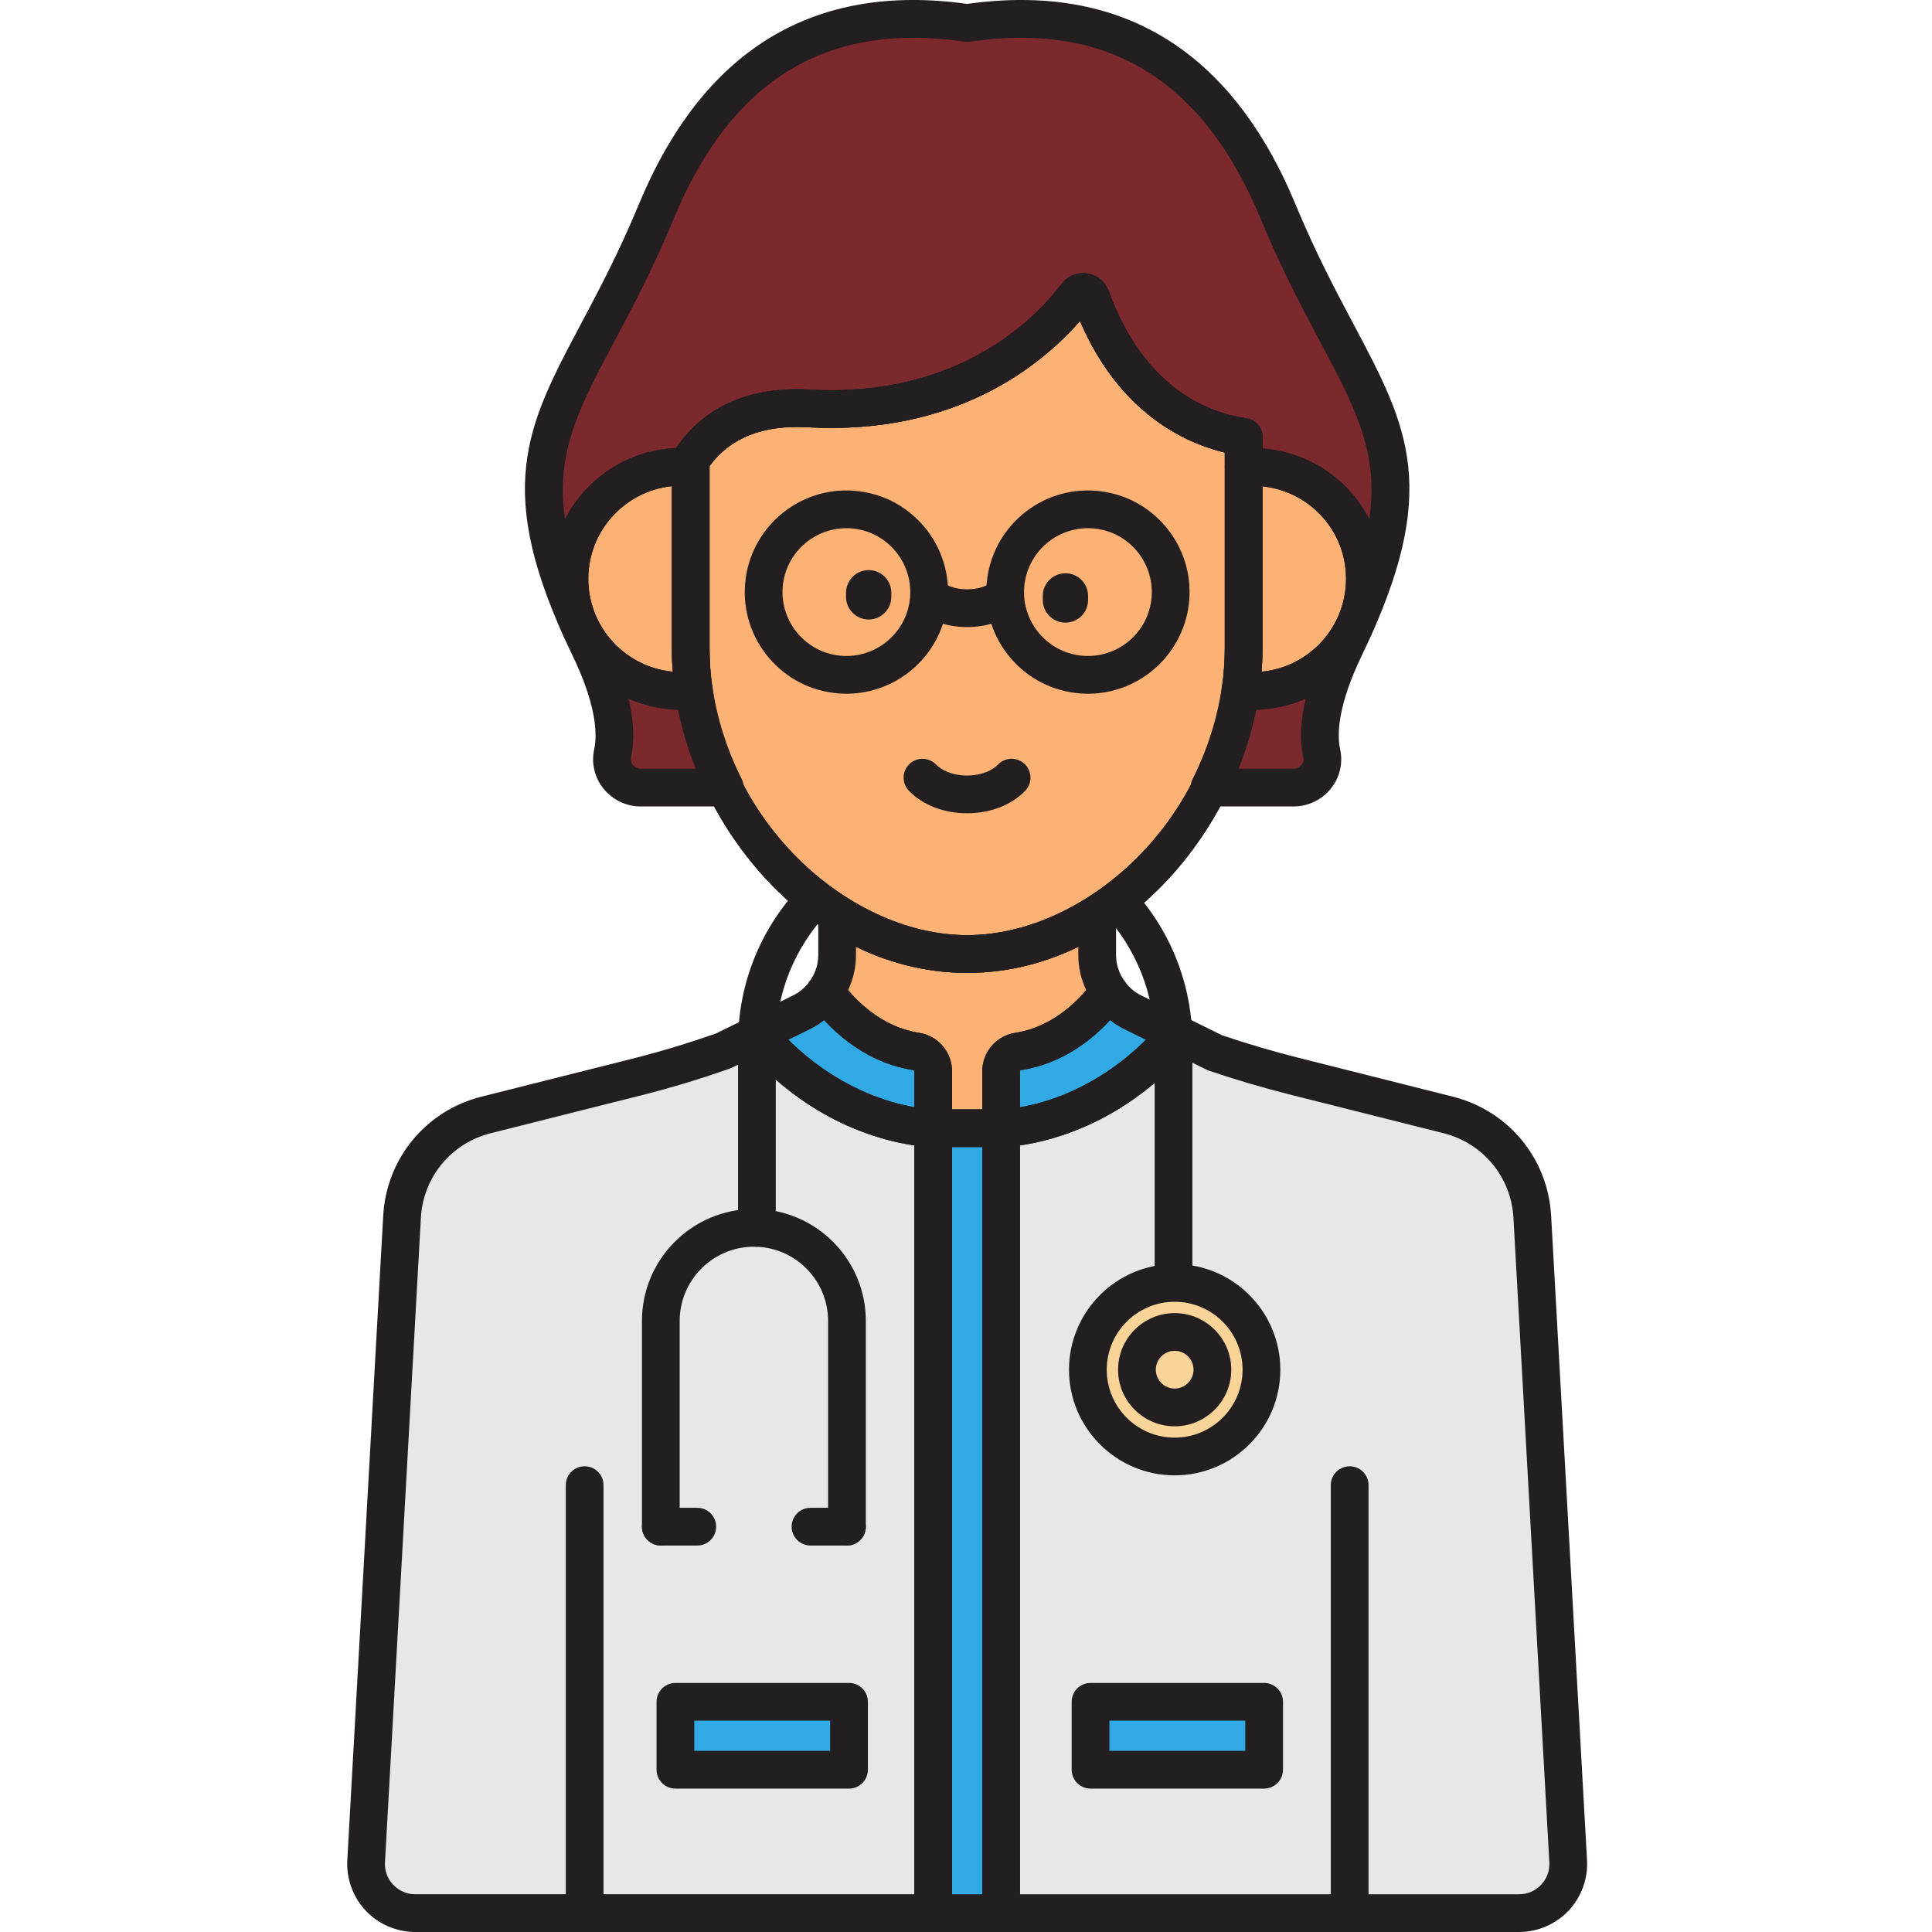 <svg height="512pt" viewBox="-92 0 512 512.012" width="512pt" xmlns="http://www.w3.org/2000/svg"><path d="m198.77 242.367c-10.289 6.566-22.023 10.465-34.461 10.465s-24.176-3.898-34.465-10.465v10.754c0 3.621-1.191 7.047-3.23 9.871l.438.16s8.531 13.172 23.691 15.488c2.625.398 4.566 2.652 4.566 5.305v15.043h18v-15.043c0-2.652 1.941-4.902 4.566-5.305 15.16-2.316 23.691-15.488 23.691-15.488l.438-.16c-2.043-2.824-3.234-6.25-3.234-9.871zm0 0" fill="#fcb275"/><path d="m323.586 493.266-9.512-170.801c-.719-12.898-9.742-23.828-22.27-26.984l-40.871-10.285c-7.09-1.785-14.105-3.855-21.027-6.215l-10.012-4.934c-21.195 24.922-46.586 24.941-46.586 24.941v208.023h137.273c7.48 0 13.422-6.281 13.004-13.746zm0 0" fill="#e8e6e6"/><path d="m108.719 274.047-8.969 4.418c-7.617 2.699-15.355 5.039-23.195 7.012l-39.746 10.004c-12.527 3.152-21.551 14.086-22.27 26.984l-9.512 170.801c-.414 7.465 5.527 13.746 13.004 13.746h137.277v-208.023c-.004 0-25.395-.02-46.59-24.941zm0 0" fill="#e8e6e6"/><path d="m197.109 78.828c-.594-1.629-2.734-1.973-3.781-.594-6.848 9.055-28.762 32.41-71.121 30.004-17.109-.969-26.27 6.191-31.176 13.703v49.734c0 40.301 32.973 81.156 73.277 81.156 40.301 0 73.273-40.855 73.273-81.156v-55.879c-9.488-1.316-29.789-7.617-40.473-36.969zm0 0" fill="#fcc494"/><path d="m91.031 171.676v-47.863c-.801-.066-1.609-.102-2.426-.102-16.402 0-29.699 13.301-29.699 29.699 0 16.402 13.297 29.703 29.699 29.703 1.109 0 2.191-.098 3.262-.227-.551-3.719-.836-7.465-.836-11.211zm0 0" fill="#fcb275"/><path d="m246.742 56.168c-18.27-44.098-49.074-54.961-82.434-50.078-33.363-4.883-64.168 5.98-82.434 50.078-21.566 52.051-44.312 60.137-17.727 115.211 6.656 13.789 7.414 22.691 6.191 28.328-1.008 4.66 2.703 9.02 7.473 9.02h22.289c-4.074-8.145-6.918-16.91-8.234-25.84-1.07.129-2.152.227-3.262.227-16.402 0-29.699-13.301-29.699-29.703 0-16.398 13.297-29.699 29.699-29.699.816 0 1.625.035 2.426.102v-1.871c4.906-7.512 14.07-14.672 31.176-13.703 42.359 2.406 64.273-20.949 71.121-30.004 1.047-1.379 3.188-1.035 3.781.594 10.684 29.348 30.984 35.652 40.473 36.969v8.055c17.223-1.43 32.129 12.148 32.129 29.559 0 16.402-13.301 29.699-29.703 29.699-1.105 0-2.188-.094-3.262-.223-1.316 8.93-4.16 17.691-8.234 25.836h22.293c4.766 0 8.477-4.359 7.469-9.016-1.219-5.641-.465-14.543 6.195-28.332 26.586-55.07 3.836-63.156-17.727-115.207zm0 0" fill="#7c292e"/><path d="m237.582 123.855v47.82c0 3.746-.285 7.492-.836 11.211 1.074.129 2.156.227 3.262.227 16.402 0 29.703-13.301 29.703-29.703 0-17.41-14.91-30.984-32.129-29.555zm0 0" fill="#fcb275"/><path d="m197.109 78.828c-.594-1.629-2.734-1.973-3.781-.594-6.848 9.055-28.762 32.41-71.121 30.004-17.109-.969-26.27 6.191-31.176 13.703v49.734c0 40.301 32.973 81.156 73.277 81.156 40.301 0 73.273-40.855 73.273-81.156v-55.879c-9.488-1.316-29.789-7.617-40.473-36.969zm0 0" fill="#fcb275"/><path d="m86.992 469.008v-18h46.004v18zm0 0" fill="#30a9e5"/><path d="m197.004 469.008v-18h46.004v18zm0 0" fill="#30a9e5"/><path d="m155.305 298.988h18.004v208.023h-18.004zm0 0" fill="#30a9e5"/><path d="m120.422 268.273-2.68 1.32-9.023 4.449c21.195 24.922 46.586 24.945 46.586 24.945v-15.043c0-2.652-1.941-4.902-4.562-5.305-15.16-2.316-23.691-15.488-23.691-15.488l-.441-.16c-1.582 2.195-3.664 4.039-6.188 5.281zm0 0" fill="#30a9e5"/><path d="m219.898 274.047-8.07-3.98-3.633-1.793c-2.523-1.242-4.605-3.086-6.191-5.281l-.438.16s-8.531 13.172-23.691 15.488c-2.625.398-4.562 2.652-4.562 5.305v15.043c-.004 0 25.387-.02 46.586-24.941zm0 0" fill="#30a9e5"/><path d="m242.301 362.996c0 12.703-10.297 23-23 23s-23.004-10.297-23.004-23 10.301-23.004 23.004-23.004 23 10.301 23 23.004zm0 0" fill="#f9d498"/><path d="m229.301 362.996c0 5.523-4.477 10-10 10-5.523 0-10.004-4.477-10.004-10 0-5.523 4.48-10.004 10.004-10.004 5.523 0 10 4.48 10 10.004zm0 0" fill="#f9d498"/><g fill="#231f20"><path d="m196.332 183.848c-.723 0-1.449-.031-2.184-.09-7.172-.578-13.688-3.914-18.348-9.391-4.664-5.48-6.91-12.445-6.332-19.617 1.191-14.805 14.176-25.883 29.008-24.68 7.168.578 13.684 3.914 18.348 9.391 4.66 5.48 6.91 12.445 6.332 19.617-1.137 14.066-12.949 24.77-26.824 24.77zm-.031-43.867c-8.727 0-16.152 6.727-16.867 15.57-.75 9.309 6.211 17.488 15.516 18.238 9.332.746 17.488-6.211 18.238-15.52.75-9.305-6.211-17.488-15.516-18.238-.461-.035-.918-.051-1.371-.051zm21.871 18.695h.02zm0 0"/><path d="m132.324 183.848c-.727 0-1.449-.031-2.184-.09-7.172-.578-13.688-3.914-18.348-9.391-4.664-5.48-6.91-12.445-6.332-19.617 1.191-14.805 14.188-25.883 29.008-24.68 7.168.578 13.684 3.914 18.348 9.391 4.66 5.48 6.91 12.445 6.332 19.617-1.133 14.066-12.949 24.77-26.824 24.77zm-.031-43.867c-8.727 0-16.152 6.727-16.867 15.57-.75 9.309 6.211 17.488 15.516 18.238 9.316.746 17.488-6.211 18.238-15.52.75-9.305-6.211-17.484-15.516-18.234-.461-.039-.918-.055-1.371-.055zm21.871 18.695h.02zm0 0"/><path d="m164.309 166.184c-5.172 0-9.93-1.609-13.055-4.41-2.055-1.844-2.223-5.004-.379-7.059 1.844-2.055 5.004-2.23 7.059-.383.953.855 3.195 1.852 6.375 1.852 3.184 0 5.422-.996 6.375-1.852 2.055-1.848 5.215-1.672 7.059.383 1.844 2.055 1.672 5.215-.379 7.059-3.125 2.801-7.883 4.41-13.055 4.41zm0 0"/><path d="m265.68 509.211c-2.762 0-5-2.238-5-5v-110.625c0-2.762 2.238-5 5-5 2.766 0 5 2.238 5 5v110.625c0 2.762-2.234 5-5 5zm0 0"/><path d="m62.934 509.211c-2.762 0-5-2.238-5-5v-110.625c0-2.762 2.238-5 5-5 2.762 0 5 2.238 5 5v110.625c0 2.762-2.238 5-5 5zm0 0"/><path d="m92.785 409.594h-9.664c-2.762 0-5-2.238-5-5 0-2.766 2.238-5 5-5h9.664c2.762 0 5 2.234 5 5 0 2.762-2.238 5-5 5zm0 0"/><path d="m132.453 409.594h-9.664c-2.762 0-5-2.238-5-5 0-2.766 2.238-5 5-5h9.664c2.762 0 5 2.234 5 5 0 2.762-2.238 5-5 5zm0 0"/><path d="m132.453 409.594c-2.762 0-5-2.238-5-5v-54.527c0-10.844-8.82-19.668-19.664-19.668s-19.668 8.824-19.668 19.668v54.527c0 2.762-2.238 5-5 5-2.762 0-5-2.238-5-5v-54.527c0-16.359 13.309-29.668 29.668-29.668 16.355 0 29.664 13.309 29.664 29.668v54.527c0 2.762-2.238 5-5 5zm0 0"/><path d="m218.996 343.992c-2.762 0-5-2.238-5-5v-62.621c0-12.793-4.812-24.977-13.551-34.309-1.887-2.016-1.785-5.18.23-7.066 2.02-1.887 5.184-1.785 7.07.23 10.48 11.195 16.25 25.805 16.25 41.145v62.621c0 2.762-2.238 5-5 5zm0 0"/><path d="m108.59 330.398c-2.762 0-5-2.238-5-5v-49.023c0-15.609 5.953-30.41 16.75-41.668 1.914-1.992 5.078-2.059 7.07-.148 1.996 1.91 2.059 5.078.148 7.07-9.004 9.391-13.969 21.73-13.969 34.746v49.027c0 2.758-2.238 4.996-5 4.996zm0 0"/><path d="m173.309 303.988h-18c-2.762 0-5-2.238-5-5v-15.043c0-.18-.137-.332-.324-.363-14.539-2.219-23.617-12.926-26.305-16.539-.871-.629-1.527-1.535-1.848-2.586-.457-1.5-.188-3.125.727-4.391 1.496-2.07 2.289-4.473 2.289-6.945v-10.754c0-1.824.996-3.504 2.598-4.383 1.598-.879 3.551-.812 5.09.168 9.926 6.336 20.914 9.684 31.773 9.684s21.844-3.348 31.77-9.68c1.543-.984 3.496-1.047 5.094-.172 1.602.879 2.594 2.559 2.594 4.387v10.754c0 2.473.793 4.871 2.289 6.941.914 1.27 1.188 2.895.73 4.391-.324 1.055-.98 1.957-1.852 2.59-2.688 3.609-11.766 14.32-26.309 16.539-.184.027-.32.184-.32.363v15.043c.004 2.758-2.234 4.996-4.996 4.996zm-13-10h8v-10.043c0-5.156 3.703-9.465 8.809-10.246 9.375-1.434 15.938-7.969 18.742-11.305-1.379-2.902-2.094-6.047-2.094-9.273v-2.238c-9.422 4.566-19.465 6.949-29.457 6.949-9.996 0-20.039-2.383-29.465-6.949v2.238c0 3.227-.711 6.375-2.09 9.273 2.797 3.328 9.359 9.871 18.742 11.305 5.105.777 8.812 5.09 8.812 10.246zm0 0"/><path d="m310.586 512.012h-137.277c-2.762 0-5-2.238-5-5v-208.023c0-2.762 2.234-5 4.996-5 .93-.008 23.465-.473 42.781-23.184 1.484-1.746 3.965-2.258 6.023-1.246l9.715 4.793c6.66 2.254 13.496 4.27 20.332 5.992l40.875 10.289c14.727 3.707 25.191 16.387 26.039 31.555l9.512 170.797c.277 4.922-1.512 9.805-4.902 13.387-3.391 3.586-8.164 5.641-13.094 5.641zm-132.277-10h132.273c2.23 0 4.301-.891 5.832-2.512 1.531-1.617 2.305-3.734 2.18-5.957l-9.512-170.801c-.602-10.77-8.035-19.777-18.496-22.414l-40.871-10.285c-7.203-1.816-14.41-3.941-21.418-6.328-.207-.07-.406-.152-.598-.25l-6.602-3.254c-16.297 17.508-34.258 22.125-42.789 23.34zm0 0"/><path d="m155.309 512.012h-137.277c-4.934 0-9.707-2.055-13.098-5.637-3.387-3.586-5.176-8.465-4.898-13.387l9.512-170.797c.844-15.168 11.312-27.848 26.039-31.555l39.75-10.004c7.562-1.906 15.121-4.184 22.473-6.777l8.699-4.289c2.055-1.012 4.535-.5 6.02 1.246 19.477 22.898 42.555 23.18 42.785 23.18 2.758.004 4.996 2.242 4.996 5v208.02c0 2.762-2.242 5-5 5zm-47.793-231.797-5.551 2.734c-.176.086-.355.164-.543.23-7.734 2.738-15.688 5.141-23.645 7.145l-39.746 10.004c-10.465 2.633-17.898 11.641-18.496 22.414l-9.516 170.797c-.125 2.227.652 4.34 2.184 5.957 1.531 1.621 3.602 2.512 5.828 2.512h132.277v-198.457c-8.531-1.211-26.496-5.832-42.793-23.336zm-7.766-1.75h.02zm0 0"/><path d="m164.309 257.832c-44.801 0-78.277-45.484-78.277-86.156v-49.734c0-.969.281-1.918.812-2.734 5.168-7.91 15.547-17.082 35.645-15.961 39.512 2.25 59.91-18.855 66.852-28.027 1.586-2.094 4.184-3.152 6.777-2.762 2.605.391 4.789 2.176 5.691 4.66 9.562 26.27 26.949 32.406 36.461 33.727 2.473.344 4.312 2.457 4.312 4.953v55.879c0 40.672-33.473 86.156-78.273 86.156zm-68.277-134.332v48.176c0 43.59 36.047 76.156 68.277 76.156 32.23 0 68.273-32.566 68.273-76.156v-51.742c-10.355-2.477-27.828-10.289-38.375-34.863-10.062 11.527-32.758 30.391-72.285 28.16-11.711-.66-20.41 2.789-25.891 10.27zm96.379-42.961s.004.004.004.004-.004-.004-.004-.004zm0 0"/><path d="m88.605 188.113c-19.133 0-34.703-15.566-34.703-34.703 0-19.133 15.566-34.699 34.703-34.699.957 0 1.902.043 2.84.121 2.594.215 4.586 2.383 4.586 4.98v47.867c0 3.434.262 6.961.781 10.48.199 1.336-.152 2.695-.973 3.77-.82 1.07-2.039 1.766-3.379 1.926-1.504.176-2.691.258-3.855.258zm-2.574-59.266c-12.414 1.289-22.125 11.816-22.125 24.566 0 12.836 9.844 23.418 22.379 24.594-.168-2.125-.25-4.242-.25-6.328v-42.832zm0 0"/><path d="m250.805 213.727h-22.293c-1.73 0-3.34-.898-4.254-2.371-.91-1.477-.992-3.316-.215-4.867 3.922-7.844 6.535-16.031 7.758-24.332.395-2.68 2.848-4.555 5.539-4.234 1.094.129 1.918.188 2.668.188 13.621 0 24.703-11.078 24.703-24.699 0-6.969-2.824-13.41-7.953-18.129-5.07-4.664-11.914-7.008-18.762-6.449-1.398.121-2.77-.355-3.797-1.301-1.031-.949-1.617-2.281-1.617-3.68v-3.918c-10.355-2.477-27.828-10.289-38.375-34.863-10.062 11.527-32.77 30.395-72.285 28.16-11.711-.66-20.41 2.793-25.891 10.27v.312c0 1.398-.582 2.734-1.613 3.68-1.027.945-2.398 1.418-3.801 1.305-.664-.055-1.332-.086-2.012-.086-13.621 0-24.703 11.082-24.703 24.699 0 13.621 11.082 24.703 24.703 24.703.754 0 1.574-.059 2.668-.188 2.688-.32 5.145 1.555 5.539 4.234 1.227 8.301 3.836 16.484 7.762 24.328.773 1.551.691 3.391-.219 4.867-.91 1.477-2.52 2.371-4.254 2.371h-22.289c-3.855 0-7.457-1.719-9.879-4.727-2.363-2.93-3.27-6.703-2.477-10.348.891-4.113.605-11.805-5.812-25.098-21.086-43.68-12.281-60.25 2.305-87.695 4.707-8.859 10.039-18.898 15.305-31.602 16.996-41.027 46.273-58.941 87.055-53.219 40.781-5.711 70.059 12.191 87.055 53.211 5.262 12.707 10.598 22.746 15.305 31.605 14.582 27.449 23.387 44.016 2.301 87.695-6.414 13.293-6.703 20.984-5.809 25.098.789 3.645-.113 7.418-2.48 10.348-2.422 3.008-6.023 4.73-9.875 4.73zm-14.566-10h14.566c.816 0 1.578-.367 2.094-1.004.266-.336.688-1.031.488-1.957-.977-4.5-.75-9.723.66-15.621-4.035 1.793-8.473 2.836-13.133 2.957-1.066 5.285-2.629 10.512-4.676 15.625zm-161.672-18.582c1.414 5.898 1.637 11.121.66 15.625-.199.922.223 1.621.492 1.953.512.637 1.277 1.004 2.094 1.004h14.566c-2.047-5.113-3.613-10.34-4.676-15.625-4.664-.121-9.102-1.164-13.137-2.957zm168.016-66.297c7.746.578 15.168 3.754 20.949 9.078 3.023 2.781 5.496 6.059 7.34 9.652 2.594-17.621-3.652-29.375-13.035-47.027-4.809-9.059-10.266-19.324-15.711-32.469-15.332-37.008-40.555-52.398-77.09-47.043-.48.07-.969.07-1.453 0-36.539-5.352-61.758 10.039-77.09 47.043-5.445 13.145-10.902 23.41-15.711 32.469-9.379 17.645-15.625 29.398-13.039 47.008 5.562-10.777 16.602-18.289 29.414-18.816 5.266-7.801 15.598-16.602 35.332-15.496 39.512 2.25 59.91-18.855 66.852-28.027 1.586-2.094 4.184-3.152 6.777-2.762 2.605.391 4.789 2.176 5.691 4.66 9.562 26.27 26.949 32.406 36.461 33.727 2.473.344 4.312 2.457 4.312 4.953zm0 0"/><path d="m240.008 188.113c-1.164 0-2.352-.082-3.852-.258-1.34-.16-2.559-.859-3.379-1.93-.82-1.07-1.172-2.43-.973-3.766.516-3.516.781-7.043.781-10.48v-47.824c0-2.602 1.992-4.77 4.586-4.984 9.641-.801 19.238 2.5 26.363 9.055 7.105 6.539 11.18 15.832 11.18 25.484-.004 19.137-15.57 34.703-34.707 34.703zm2.574-59.227v42.793c0 2.086-.082 4.203-.25 6.328 12.539-1.176 22.379-11.758 22.379-24.594 0-6.969-2.824-13.406-7.953-18.129-3.934-3.621-8.934-5.848-14.176-6.398zm0 0"/><path d="m164.281 215.531c-6.168 0-11.793-2.184-15.426-5.988-1.906-2-1.836-5.164.164-7.07 1.996-1.91 5.164-1.832 7.07.164 1.336 1.402 4.191 2.895 8.191 2.895 4.004 0 6.855-1.496 8.191-2.895 1.906-1.996 5.07-2.074 7.07-.164 2 1.906 2.074 5.07.168 7.07-3.641 3.805-9.262 5.988-15.43 5.988zm0 0"/><path d="m138.207 164.176c-3.312 0-6-2.688-6-6v-1.086c0-3.316 2.688-6 6-6s6 2.684 6 6v1.086c0 3.312-2.688 6-6 6zm0 0"/><path d="m190.352 165.012c-3.312 0-6-2.688-6-6v-1.09c0-3.312 2.688-6 6-6s6 2.688 6 6v1.09c0 3.312-2.688 6-6 6zm0 0"/><path d="m164.309 257.832c-44.801 0-78.277-45.484-78.277-86.156v-49.734c0-.969.281-1.918.812-2.734 5.168-7.91 15.547-17.082 35.645-15.961 39.512 2.25 59.91-18.855 66.852-28.027 1.586-2.094 4.184-3.152 6.777-2.762 2.605.391 4.789 2.176 5.691 4.66 9.562 26.27 26.949 32.406 36.461 33.727 2.473.344 4.312 2.457 4.312 4.953v55.879c0 40.672-33.473 86.156-78.273 86.156zm-68.277-134.332v48.176c0 43.59 36.047 76.156 68.277 76.156 32.23 0 68.273-32.566 68.273-76.156v-51.742c-10.355-2.477-27.828-10.289-38.375-34.863-10.062 11.527-32.758 30.391-72.285 28.16-11.711-.66-20.41 2.789-25.891 10.27zm96.379-42.961s.004.004.004.004-.004-.004-.004-.004zm0 0"/><path d="m132.996 474.008h-46.004c-2.762 0-5-2.238-5-5v-18c0-2.766 2.238-5 5-5h46.004c2.762 0 5 2.234 5 5v18c0 2.762-2.238 5-5 5zm-41.004-10h36.004v-8h-36.004zm0 0"/><path d="m243.008 474.008h-46.004c-2.762 0-5-2.238-5-5v-18c0-2.766 2.238-5 5-5h46.004c2.762 0 5 2.234 5 5v18c0 2.762-2.238 5-5 5zm-41.004-10h36.004v-8h-36.004zm0 0"/><path d="m173.309 512.012h-18c-2.762 0-5-2.238-5-5v-208.023c0-2.762 2.238-5 5-5h18c2.762 0 5 2.238 5 5v208.023c0 2.762-2.238 5-5 5zm-13-10h8v-198.023h-8zm0 0"/><path d="m155.309 303.988h-.004c-1.133 0-27.961-.328-50.395-26.703-1-1.176-1.402-2.746-1.09-4.254s1.305-2.789 2.688-3.473l11.703-5.77c1.707-.84 3.172-2.094 4.348-3.723 1.312-1.816 3.672-2.539 5.773-1.766l.441.16c1.016.375 1.887 1.066 2.473 1.977.066.098 7.59 11.332 20.25 13.262 5.105.781 8.812 5.09 8.812 10.25v15.039c0 1.328-.527 2.602-1.469 3.539-.938.934-2.207 1.461-3.531 1.461zm-38.371-28.422c12.809 12.664 26.297 16.625 33.367 17.863v-9.484c0-.18-.133-.332-.32-.363-11.293-1.723-19.289-8.566-23.559-13.227-1.184.934-2.453 1.742-3.793 2.402zm0 0"/><path d="m173.309 303.988c-1.328 0-2.598-.527-3.535-1.461-.938-.938-1.465-2.211-1.465-3.539v-15.043c0-5.156 3.703-9.465 8.809-10.246 12.66-1.934 20.184-13.164 20.258-13.277.59-.895 1.461-1.594 2.469-1.961l.441-.16c2.098-.766 4.457-.047 5.766 1.766 1.18 1.629 2.641 2.883 4.348 3.723l11.703 5.77c1.383.684 2.375 1.965 2.688 3.473s-.086 3.078-1.086 4.254c-22.438 26.375-49.262 26.703-50.395 26.703zm28.875-33.633c-4.266 4.66-12.266 11.504-23.555 13.227-.184.027-.32.184-.32.363v9.504c7.066-1.207 20.508-5.133 33.367-17.883l-5.695-2.809c-1.34-.66-2.609-1.465-3.797-2.402zm0 0"/><path d="m219.301 390.996c-15.441 0-28.004-12.559-28.004-28s12.562-28.004 28.004-28.004c15.438 0 28 12.562 28 28.004s-12.562 28-28 28zm0-46.004c-9.926 0-18.004 8.078-18.004 18.004 0 9.926 8.078 18 18.004 18s18-8.074 18-18c0-9.926-8.074-18.004-18-18.004zm0 0"/><path d="m219.301 377.996c-8.273 0-15-6.73-15-15 0-8.27 6.73-15 15-15s15 6.73 15 15c0 8.27-6.73 15-15 15zm0-20.004c-2.758 0-5 2.246-5 5 0 2.758 2.242 5 5 5 2.754 0 5-2.242 5-5 0-2.754-2.242-5-5-5zm0 0"/></g></svg>